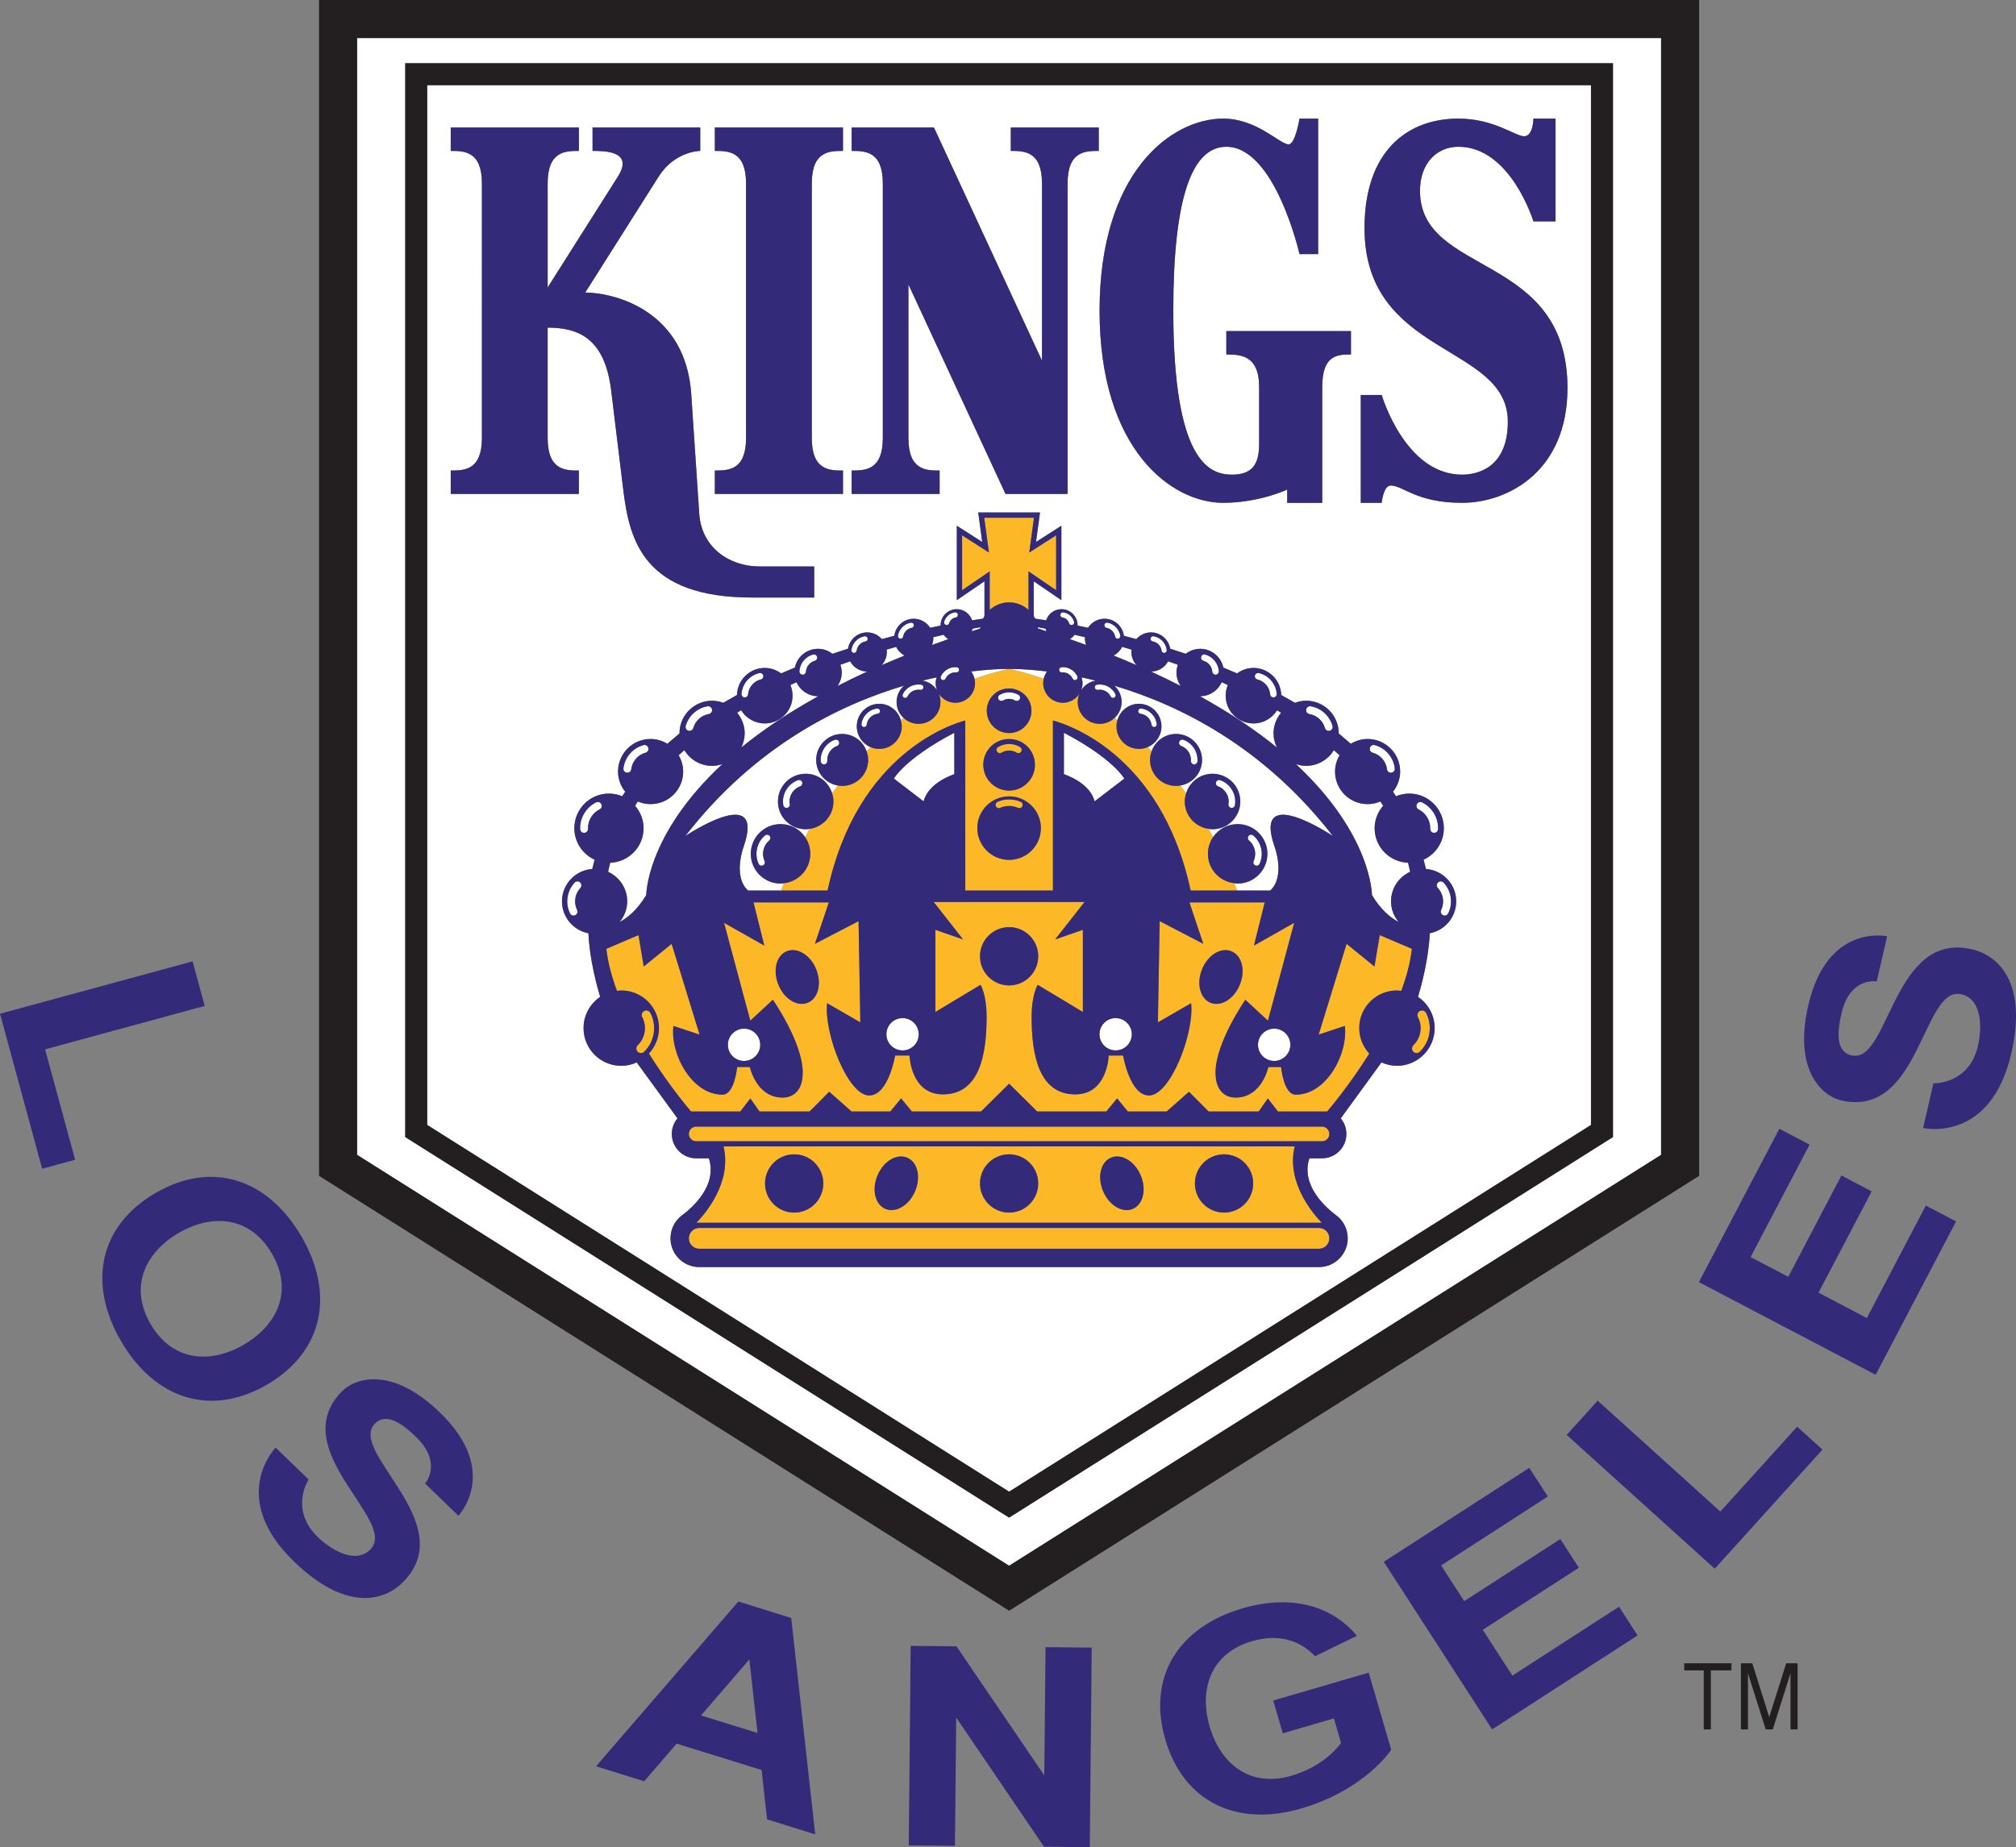 <?xml version="1.0"?>
<svg xmlns="http://www.w3.org/2000/svg" xmlns:xlink="http://www.w3.org/1999/xlink" width="216" height="197.957" viewBox="0 0 216 197.957">
<rect x="0" y="0" width="216" height="197.957" fill="#808080" stroke="none"/>
<g>
	<g>
		<path fill="#FFFFFF" d="M38.262,4.078v119.688l69.856,44.034l69.856-44.034V4.078H38.262z M172.819,121.858l-64.701,40.786
			l-64.701-40.786V6.773h129.401V121.858z"/>
		<path fill="#FFFFFF" d="M170.463,120.56V9.13H45.773v111.43l62.345,39.302L170.463,120.56z M145.796,42.331h2.243
			c0,0,2.494,8.538,8.609,8.538c1.355,0,4.904-0.512,4.904-5.678c0-8.381-15.355-6.924-15.355-20.741
			c0-8.232,4.564-11.74,10.062-11.74c3.818,0,6.081,1.892,7.04,1.892c0.984,0,0.996-1.892,0.996-1.892h2.369v11.018h-2.369
			c0,0-2.436-7.998-8.036-7.998c-2.368,0-4.117,1.833-4.117,4.713c0,9.199,15.803,6.528,15.803,21.144
			c0,8.937-6.392,12.302-11.296,12.302c-4.902,0-6.324-1.854-7.643-1.854c-0.791,0-0.967,1.854-0.967,1.854h-2.243V42.331z
			 M131.055,12.71c3.621,0,6.063,2.76,7.012,2.76c0.72,0,1.164-2.76,1.164-2.76h1.998v14.524h-1.998c0,0-2.604-11.505-7.839-11.505
			c-3.696,0-5.682,5.479-5.682,17.571c0,16.072,3.816,17.568,6.278,17.568c2.354,0,2.918-1.296,2.918-3.368v-6.025
			c0-3.483-2.099-3.483-3.515-3.483v-2.51h13.355v2.51c-1.414,0-3.079,0-3.079,3.483v12.412h-3.752v-1.416
			c0,0-3.01,1.416-6.861,1.416c-5.561,0-13.244-5.731-13.244-20.587S125.495,12.71,131.055,12.71z M91.247,50.426
			c1.416,0,3.34,0,3.34-3.481V19.656c0-3.481-1.924-3.481-3.34-3.481v-2.51h8.819l11.575,24.985V19.656
			c0-3.481-1.924-3.481-3.342-3.481v-2.51h9.426v2.51c-1.414,0-3.34,0-3.34,3.481v33.277h-6.652L97.332,30.484v16.46
			c0,3.481,1.926,3.481,3.342,3.481v2.508h-9.426V50.426z M76.59,50.426c1.417,0,3.344,0,3.344-3.481V19.656
			c0-3.481-1.926-3.481-3.344-3.481v-2.51H90.32v2.51c-1.417,0-3.342,0-3.342,3.481v27.288c0,3.481,1.924,3.481,3.342,3.481v2.508
			H76.59V50.426z M48.293,50.426c1.416,0,3.34,0,3.34-3.481V19.656c0-3.481-1.924-3.481-3.34-3.481v-2.51h13.729v2.51
			c-1.417,0-3.344,0-3.344,3.481v11.15l7.521-11.879c1.74-2.753-1.432-2.753-2.713-2.753v-2.51h11.539v2.51c0,0-2.714,0-4.458,2.753
			l-7.862,12.42c3.333,0.041,10.766,2.04,11.356,10.893l0.856,12.811c0.242,3.643,3.244,5.657,6.458,5.657h5.86v3.331h-6.634
			c-11.6,0-13.16-6.066-13.824-11.541l-1.291-10.612c-0.68-5.625-3.494-6.772-6.809-6.772v11.831c0,3.481,1.926,3.481,3.344,3.481
			v2.508H48.293V50.426z M71.839,132.714c0-1.006,0.478-1.908,1.23-2.464c1.119-0.826,3.822-3.211,2.882-6.112h-1.358
			c-1.441,0-2.614-1.173-2.614-2.612c0-0.635,0.229-1.217,0.607-1.672l-4.366-5.991c-0.505,0.228-1.063,0.36-1.656,0.36
			c-2.232,0-4.039-1.807-4.039-4.042c0-1.395,0.707-2.621,1.781-3.346c-0.351-1.16-1.139-4.047-1.258-6.818
			c-1.609-0.304-2.834-1.715-2.834-3.423c0-1.836,1.439-3.336,3.244-3.465l0.25-0.995c-1.278-0.586-2.169-1.873-2.169-3.376
			c0-2.041,1.65-3.709,3.706-3.709c0.505,0,0.984,0.104,1.421,0.286l0.324-0.483c-0.474-0.596-0.771-1.343-0.771-2.162
			c0-1.93,1.568-3.492,3.485-3.492c0.664,0,1.276,0.194,1.802,0.514l1.3-1.11c0-0.003-0.003-0.009-0.003-0.014
			c0-1.923,1.568-3.491,3.498-3.491c0.419,0,0.82,0.086,1.192,0.223l1.471-0.836c0.041-1.606,1.353-2.9,2.973-2.9
			c0.659,0,1.266,0.222,1.76,0.585l1.468-0.624c0.244-1.149,1.26-2.011,2.481-2.011c0.582,0,1.113,0.204,1.543,0.534l1.668-0.545
			c0.17-0.991,1.024-1.747,2.06-1.747c0.628,0,1.185,0.283,1.57,0.72l1.334-0.357c0.134-1.028,1.011-1.826,2.071-1.826
			c0.749,0,1.396,0.387,1.772,0.967l1.117-0.233c0-0.007-0.002-0.014-0.002-0.021c0-0.966,0.775-1.739,1.731-1.739
			c0.766,0,1.411,0.501,1.64,1.193l1.182-0.179c0.045-0.093,0.093-0.187,0.148-0.273v-3.728l-2.962,2.021v-7.975l2.721,1.739
			l-0.429-3.161h6.62L111,58.083l2.719-1.739v7.975l-2.961-2.021v3.728c0.056,0.087,0.104,0.181,0.15,0.273l1.18,0.179
			c0.229-0.692,0.871-1.193,1.64-1.193c0.956,0,1.731,0.773,1.731,1.739c0,0.008-0.004,0.015-0.004,0.021l1.121,0.233
			c0.371-0.58,1.023-0.967,1.768-0.967c1.061,0,1.939,0.798,2.073,1.826l1.331,0.357c0.387-0.437,0.943-0.72,1.572-0.72
			c1.035,0,1.891,0.756,2.059,1.747l1.668,0.545c0.432-0.33,0.963-0.534,1.543-0.534c1.221,0,2.238,0.861,2.483,2.011l1.468,0.624
			c0.496-0.363,1.101-0.585,1.76-0.585c1.617,0,2.932,1.294,2.973,2.9l1.47,0.836c0.376-0.137,0.773-0.223,1.194-0.223
			c1.93,0,3.496,1.568,3.496,3.491c0,0.005-0.002,0.011-0.002,0.014l1.297,1.11c0.527-0.319,1.141-0.514,1.805-0.514
			c1.916,0,3.484,1.563,3.484,3.492c0,0.819-0.298,1.566-0.771,2.162l0.323,0.483c0.438-0.183,0.921-0.286,1.423-0.286
			c2.054,0,3.704,1.668,3.704,3.709c0,1.503-0.89,2.79-2.169,3.376l0.252,0.995c1.806,0.129,3.242,1.629,3.242,3.465
			c0,1.708-1.225,3.119-2.832,3.423c-0.122,2.771-0.91,5.658-1.259,6.818c1.073,0.725,1.78,1.951,1.78,3.346
			c0,2.235-1.807,4.042-4.037,4.042c-0.595,0-1.151-0.133-1.658-0.36l-4.363,5.991c0.377,0.455,0.604,1.037,0.604,1.672
			c0,1.439-1.171,2.612-2.612,2.612h-1.357c-0.942,2.901,1.761,5.286,2.881,6.112c0.752,0.556,1.23,1.458,1.23,2.464
			c0,1.696-1.383,3.08-3.083,3.08H74.922C73.221,135.794,71.839,134.41,71.839,132.714z"/>
		<path fill="#FFFFFF" d="M91.798,77.842c0-1.33,1.078-2.416,2.41-2.416c1.103,0,2.019,0.748,2.305,1.758
			c0.102-0.079,0.206-0.158,0.308-0.236c-0.465-0.43-0.759-1.039-0.759-1.719c0-0.696,0.308-1.314,0.791-1.744
			c-6.983,2.071-16,6.523-23.421,16.107c0,0,8.583-5.763,6.276,1.045c0,0-1.257,3.242,0.433,4.798h3.564c0,0,0.093-0.287,0.281-0.78
			c-0.118,0.014-0.236,0.035-0.358,0.035c-1.754,0-3.187-1.429-3.187-3.183c0-1.762,1.432-3.188,3.187-3.188
			c1.101,0,2.067,0.555,2.64,1.399c0.156-0.29,0.32-0.589,0.492-0.894c-0.143,0.023-0.287,0.045-0.433,0.045
			c-1.649,0-2.977-1.33-2.977-2.979c0-1.634,1.328-2.968,2.977-2.968c1.339,0,2.459,0.894,2.832,2.108
			c0.197-0.282,0.405-0.567,0.616-0.851c-1.321-0.218-2.327-1.353-2.327-2.738c0-1.538,1.242-2.785,2.783-2.785
			c1.217,0,2.236,0.78,2.619,1.861c0.143-0.15,0.286-0.297,0.433-0.445C92.411,79.711,91.798,78.848,91.798,77.842z"/>
		<path fill="#FFFFFF" d="M104.049,71.963c0.172,0.233,0.301,0.498,0.365,0.79c1.176-0.428,2.409-0.79,3.704-1.06
			C108.118,71.693,106.575,71.648,104.049,71.963z"/>
		<path fill="#FFFFFF" d="M100.398,73.978c-0.093-0.238-0.147-0.496-0.147-0.769c0-0.217,0.043-0.42,0.104-0.615
			c-0.487,0.104-0.992,0.217-1.511,0.347C99.496,73.061,100.058,73.437,100.398,73.978z"/>
		<path fill="#FFFFFF" d="M136.528,90.637c-2.306-6.808,6.275-1.045,6.275-1.045c-7.421-9.584-16.436-14.036-23.418-16.107
			c0.48,0.43,0.789,1.048,0.789,1.744c0,0.68-0.294,1.289-0.76,1.719c0.104,0.078,0.208,0.155,0.309,0.236
			c0.289-1.01,1.206-1.758,2.305-1.758c1.332,0,2.414,1.086,2.414,2.416c0,1.006-0.616,1.869-1.488,2.232
			c0.146,0.148,0.292,0.295,0.434,0.445c0.381-1.081,1.401-1.861,2.619-1.861c1.539,0,2.783,1.247,2.783,2.785
			c0,1.386-1.006,2.521-2.327,2.738c0.212,0.283,0.417,0.568,0.616,0.851c0.372-1.215,1.49-2.108,2.832-2.108
			c1.648,0,2.977,1.334,2.977,2.968c0,1.648-1.328,2.979-2.977,2.979c-0.149,0-0.293-0.021-0.436-0.045
			c0.172,0.305,0.336,0.604,0.494,0.894c0.572-0.845,1.539-1.399,2.639-1.399c1.756,0,3.186,1.426,3.186,3.188
			c0,1.754-1.43,3.183-3.186,3.183c-0.122,0-0.238-0.021-0.358-0.035c0.19,0.493,0.282,0.78,0.282,0.78h3.566
			C137.784,93.879,136.528,90.637,136.528,90.637z"/>
		<path fill="#FFFFFF" d="M115.985,73.209c0,0.272-0.053,0.53-0.146,0.769c0.342-0.541,0.902-0.917,1.556-1.037
			c-0.521-0.13-1.022-0.243-1.511-0.347C115.942,72.789,115.985,72.992,115.985,73.209z"/>
		<path fill="#FFFFFF" d="M108.118,71.693c1.294,0.27,2.529,0.632,3.706,1.06c0.065-0.292,0.192-0.557,0.363-0.79
			C109.663,71.648,108.118,71.693,108.118,71.693z"/>
		<path fill="#FFFFFF" d="M101.608,68.494c-0.197-0.121-0.369-0.279-0.501-0.465c-0.363,0.08-0.737,0.168-1.119,0.261
			c0.002,0.04,0.011,0.075,0.011,0.114c0,0.255-0.052,0.494-0.134,0.72C100.441,68.913,101.014,68.702,101.608,68.494z"/>
		<path fill="#FFFFFF" d="M77.396,81.884C77.048,82,76.685,82.077,76.3,82.077c-1.268,0-2.366-0.677-2.979-1.685
			c-0.208,0.179-0.406,0.365-0.609,0.55c0.299,0.516,0.483,1.106,0.483,1.747c0,1.926-1.557,3.486-3.492,3.486
			c-0.485,0-0.947-0.1-1.37-0.282c-0.1,0.15-0.193,0.306-0.292,0.458c0.56,0.651,0.911,1.484,0.911,2.406
			c0,2.006-1.59,3.63-3.577,3.701c-0.081,0.322-0.159,0.641-0.226,0.971c1.207,0.551,2.048,1.76,2.048,3.164
			c0,0.851-0.315,1.617-0.818,2.22c0.843-0.443,1.903-1.285,2.862-2.896C69.244,95.918,69.226,89.479,77.396,81.884z"/>
		<path fill="#FFFFFF" d="M79.422,80.113c2.224-1.816,4.952-3.671,8.254-5.501c-0.009,0-0.02,0-0.03,0
			c-1.027,0-1.908-0.617-2.306-1.496c-0.22,0.095-0.437,0.197-0.655,0.297c0.147,0.353,0.231,0.739,0.231,1.146
			c0,1.644-1.333,2.972-2.979,2.972c-1.068,0-2.001-0.565-2.527-1.409c-0.145,0.085-0.288,0.171-0.433,0.257
			c0.499,0.604,0.811,1.367,0.811,2.209C79.787,79.138,79.647,79.649,79.422,80.113z"/>
		<path fill="#FFFFFF" d="M105.041,67.218c-0.261,0.049-0.533,0.099-0.834,0.156c-0.018,0.099-0.05,0.189-0.086,0.282
			c0.306-0.1,0.596-0.202,0.909-0.301C105.034,67.31,105.036,67.263,105.041,67.218z"/>
		<path fill="#FFFFFF" d="M92.916,71.971c-0.795-0.002-1.475-0.447-1.832-1.1c-0.347,0.12-0.696,0.247-1.045,0.374
			c0.091,0.26,0.149,0.534,0.149,0.824c0,0.538-0.17,1.038-0.458,1.449C90.742,72.998,91.798,72.482,92.916,71.971z"/>
		<path fill="#FFFFFF" d="M96.012,69.325c-0.335,0.093-0.677,0.196-1.021,0.297c0.011,0.084,0.027,0.168,0.027,0.256
			c0,0.544-0.216,1.036-0.557,1.409c0.795-0.348,1.611-0.691,2.456-1.029C96.528,70.048,96.209,69.724,96.012,69.325z"/>
		<path fill="#FFFFFF" d="M61.565,94.59c-0.827,0.884-1.026,2.208-0.494,3.297c0.104,0.208,0.356,0.293,0.565,0.193
			c0.208-0.104,0.295-0.358,0.193-0.565c-0.379-0.775-0.238-1.719,0.351-2.347c0.157-0.171,0.148-0.438-0.021-0.597
			C61.991,94.412,61.722,94.421,61.565,94.59z"/>
		<path fill="#FFFFFF" d="M63.867,85.99c-1.074,0.533-1.747,1.657-1.711,2.858c0.007,0.232,0.203,0.417,0.435,0.408
			c0.234-0.005,0.416-0.2,0.41-0.435c-0.027-0.872,0.46-1.688,1.242-2.077c0.208-0.104,0.293-0.355,0.189-0.565
			C64.329,85.973,64.076,85.887,63.867,85.99z"/>
		<path fill="#FFFFFF" d="M79.77,74.741c0.193,0.015,0.361-0.129,0.377-0.322c0.059-0.766,0.625-1.427,1.373-1.604
			c0.19-0.045,0.306-0.232,0.261-0.423c-0.043-0.189-0.234-0.304-0.422-0.261c-1.06,0.25-1.83,1.149-1.912,2.233
			C79.431,74.559,79.576,74.728,79.77,74.741z"/>
		<path fill="#FFFFFF" d="M85.977,72.307c0.193,0.015,0.36-0.134,0.373-0.325c0.039-0.548,0.42-1.014,0.949-1.162
			c0.186-0.052,0.295-0.245,0.245-0.432c-0.052-0.188-0.245-0.297-0.433-0.243c-0.814,0.226-1.402,0.943-1.461,1.787
			C85.637,72.124,85.784,72.293,85.977,72.307z"/>
		<path fill="#FFFFFF" d="M91.469,69.973c0.156,0.021,0.297-0.09,0.315-0.243c0.063-0.499,0.453-0.906,0.949-0.988
			c0.154-0.025,0.256-0.168,0.231-0.322c-0.025-0.153-0.17-0.258-0.324-0.232c-0.737,0.122-1.321,0.729-1.414,1.472
			C91.208,69.813,91.315,69.955,91.469,69.973z"/>
		<path fill="#FFFFFF" d="M96.438,68.449c0.154,0.027,0.297-0.076,0.326-0.23c0.079-0.473,0.449-0.849,0.923-0.935
			c0.15-0.028,0.252-0.176,0.224-0.329c-0.026-0.154-0.173-0.255-0.327-0.226c-0.706,0.129-1.259,0.69-1.377,1.396
			C96.182,68.279,96.286,68.423,96.438,68.449z"/>
		<path fill="#FFFFFF" d="M101.352,66.977c0.148,0.043,0.306-0.043,0.349-0.193c0.09-0.318,0.362-0.557,0.691-0.602
			c0.154-0.021,0.262-0.165,0.238-0.318c-0.021-0.154-0.163-0.262-0.317-0.24c-0.548,0.079-1,0.473-1.154,1.006
			C101.117,66.779,101.203,66.934,101.352,66.977z"/>
		<path fill="#FFFFFF" d="M67.633,82.442c0.099-0.843,0.716-1.558,1.534-1.776c0.224-0.061,0.36-0.289,0.299-0.515
			c-0.061-0.226-0.292-0.36-0.516-0.3c-1.151,0.307-2.016,1.309-2.155,2.49c-0.029,0.232,0.138,0.44,0.369,0.469
			C67.395,82.84,67.606,82.673,67.633,82.442z"/>
		<path fill="#FFFFFF" d="M73.762,78.313c0.222,0.063,0.455-0.068,0.519-0.292c0.218-0.774,0.872-1.362,1.665-1.496
			c0.229-0.039,0.383-0.258,0.346-0.487c-0.04-0.229-0.256-0.385-0.487-0.345c-1.111,0.188-2.028,1.013-2.336,2.1
			C73.406,78.018,73.537,78.25,73.762,78.313z"/>
		<path fill="#FFFFFF" d="M102.504,71.502c-0.714-0.062-1.398,0.332-1.699,0.984c-0.068,0.141-0.005,0.308,0.136,0.376
			c0.14,0.064,0.306,0.003,0.373-0.138c0.204-0.439,0.662-0.704,1.142-0.665c0.156,0.015,0.292-0.1,0.305-0.254
			C102.775,71.65,102.66,71.514,102.504,71.502z"/>
		<path fill="#FFFFFF" d="M96.73,74.391c-0.07,0.14-0.013,0.308,0.127,0.38c0.14,0.067,0.308,0.011,0.376-0.129
			c0.256-0.516,0.813-0.803,1.384-0.709c0.152,0.024,0.297-0.081,0.32-0.233c0.025-0.153-0.079-0.299-0.232-0.321
			C97.888,73.249,97.093,73.655,96.73,74.391z"/>
		<path fill="#FFFFFF" d="M93.975,75.934c-0.875,0.105-1.563,0.791-1.674,1.668c-0.02,0.154,0.09,0.294,0.246,0.315
			c0.154,0.018,0.293-0.09,0.311-0.245c0.081-0.621,0.566-1.104,1.185-1.18c0.154-0.018,0.265-0.159,0.246-0.313
			C94.269,76.023,94.129,75.914,93.975,75.934z"/>
		<path fill="#FFFFFF" d="M89.441,79.284c-0.954,0.348-1.573,1.3-1.505,2.313c0.014,0.193,0.183,0.34,0.376,0.325
			c0.193-0.014,0.34-0.181,0.326-0.374c-0.046-0.703,0.383-1.362,1.045-1.605c0.183-0.066,0.275-0.269,0.208-0.451
			C89.824,79.31,89.624,79.217,89.441,79.284z"/>
		<path fill="#FFFFFF" d="M83.922,86.291c0.034,0.191,0.215,0.322,0.404,0.29c0.193-0.032,0.322-0.212,0.29-0.405
			c-0.136-0.817,0.333-1.619,1.117-1.904c0.183-0.066,0.275-0.269,0.211-0.451c-0.068-0.183-0.269-0.275-0.451-0.207
			C84.393,84.01,83.732,85.138,83.922,86.291z"/>
		<path fill="#FFFFFF" d="M82.455,89.577c-0.124-0.148-0.346-0.166-0.496-0.041c-0.875,0.741-1.154,1.988-0.68,3.034
			c0.081,0.177,0.288,0.256,0.465,0.176c0.177-0.081,0.256-0.289,0.174-0.466c-0.344-0.761-0.14-1.668,0.498-2.209
			C82.562,89.946,82.58,89.724,82.455,89.577z"/>
		<path fill="#FFFFFF" d="M108.118,74.197c-0.353,0-0.7,0.092-1.002,0.269c-0.167,0.099-0.224,0.312-0.125,0.481
			c0.099,0.167,0.313,0.224,0.482,0.125c0.193-0.112,0.418-0.173,0.646-0.173c0.231,0,0.453,0.061,0.646,0.173
			c0.168,0.099,0.385,0.042,0.483-0.125c0.097-0.17,0.042-0.383-0.125-0.481C108.818,74.289,108.471,74.197,108.118,74.197z"/>
		<path fill="#FFFFFF" d="M146.993,95.918c0.961,1.61,2.02,2.452,2.863,2.896c-0.504-0.603-0.817-1.369-0.817-2.22
			c0-1.404,0.841-2.613,2.046-3.164c-0.064-0.33-0.143-0.648-0.226-0.971c-1.983-0.071-3.577-1.695-3.577-3.701
			c0-0.922,0.352-1.757,0.914-2.406c-0.1-0.152-0.191-0.308-0.294-0.458c-0.419,0.183-0.883,0.282-1.368,0.282
			c-1.937,0-3.494-1.561-3.494-3.486c0-0.641,0.187-1.231,0.485-1.749c-0.202-0.183-0.401-0.369-0.61-0.548
			c-0.612,1.008-1.711,1.685-2.977,1.685c-0.385,0-0.75-0.077-1.098-0.193C147.01,89.479,146.993,95.918,146.993,95.918z"/>
		<path fill="#FFFFFF" d="M112.118,67.656c-0.038-0.093-0.066-0.184-0.088-0.282c-0.297-0.058-0.573-0.107-0.834-0.156
			c0.006,0.045,0.008,0.092,0.014,0.138C111.521,67.454,111.811,67.557,112.118,67.656z"/>
		<path fill="#FFFFFF" d="M136.451,78.587c0-0.842,0.312-1.604,0.812-2.209c-0.146-0.086-0.291-0.172-0.434-0.257
			c-0.526,0.844-1.457,1.409-2.527,1.409c-1.646,0-2.979-1.328-2.979-2.972c0-0.406,0.082-0.793,0.229-1.146
			c-0.217-0.1-0.434-0.204-0.651-0.299c-0.401,0.881-1.282,1.498-2.31,1.498c-0.008,0-0.02,0-0.028,0
			c3.301,1.83,6.03,3.685,8.253,5.501C136.588,79.649,136.451,79.138,136.451,78.587z"/>
		<path fill="#FFFFFF" d="M116.372,69.124c-0.082-0.226-0.132-0.465-0.132-0.72c0-0.039,0.007-0.074,0.011-0.114
			c-0.383-0.093-0.756-0.181-1.119-0.261c-0.135,0.186-0.307,0.344-0.503,0.465C115.227,68.702,115.797,68.913,116.372,69.124z"/>
		<path fill="#FFFFFF" d="M123.321,71.971c1.119,0.512,2.174,1.027,3.187,1.548c-0.286-0.411-0.458-0.911-0.458-1.449
			c0-0.29,0.061-0.564,0.15-0.824c-0.352-0.127-0.699-0.254-1.046-0.374C124.799,71.523,124.116,71.969,123.321,71.971z"/>
		<path fill="#FFFFFF" d="M119.319,70.258c0.844,0.338,1.662,0.682,2.455,1.029c-0.34-0.373-0.555-0.865-0.555-1.409
			c0-0.088,0.015-0.172,0.025-0.256c-0.342-0.101-0.684-0.204-1.021-0.297C120.028,69.724,119.71,70.048,119.319,70.258z"/>
		<path fill="#FFFFFF" d="M154.411,97.515c-0.104,0.207-0.018,0.462,0.193,0.565c0.207,0.1,0.459,0.015,0.562-0.193
			c0.534-1.089,0.335-2.413-0.492-3.297c-0.159-0.169-0.426-0.178-0.597-0.019c-0.168,0.159-0.178,0.426-0.02,0.597
			C154.647,95.796,154.788,96.739,154.411,97.515z"/>
		<path fill="#FFFFFF" d="M151.994,86.745c0.784,0.389,1.271,1.205,1.244,2.077c-0.005,0.234,0.177,0.43,0.409,0.435
			c0.233,0.009,0.427-0.176,0.434-0.408c0.036-1.201-0.633-2.325-1.711-2.858c-0.207-0.104-0.462-0.018-0.564,0.189
			C151.704,86.39,151.786,86.642,151.994,86.745z"/>
		<path fill="#FFFFFF" d="M134.716,72.815c0.75,0.177,1.313,0.838,1.374,1.604c0.016,0.193,0.186,0.337,0.379,0.322
			c0.193-0.014,0.338-0.183,0.324-0.376c-0.086-1.084-0.854-1.983-1.914-2.233c-0.188-0.043-0.378,0.071-0.424,0.261
			C134.413,72.583,134.528,72.771,134.716,72.815z"/>
		<path fill="#FFFFFF" d="M128.942,70.819c0.525,0.148,0.905,0.614,0.945,1.162c0.014,0.191,0.18,0.34,0.373,0.325
			c0.195-0.014,0.341-0.183,0.328-0.375c-0.059-0.844-0.646-1.562-1.461-1.787c-0.186-0.054-0.381,0.056-0.433,0.243
			C128.645,70.574,128.754,70.768,128.942,70.819z"/>
		<path fill="#FFFFFF" d="M123.505,68.741c0.495,0.082,0.886,0.489,0.946,0.988c0.02,0.153,0.162,0.265,0.315,0.243
			c0.154-0.018,0.263-0.159,0.243-0.314c-0.093-0.743-0.674-1.35-1.414-1.472c-0.153-0.025-0.297,0.079-0.322,0.232
			C123.25,68.573,123.352,68.716,123.505,68.741z"/>
		<path fill="#FFFFFF" d="M118.55,67.284c0.475,0.086,0.845,0.462,0.924,0.935c0.026,0.154,0.172,0.258,0.325,0.23
			c0.152-0.026,0.256-0.17,0.231-0.324c-0.118-0.705-0.673-1.267-1.378-1.396c-0.154-0.029-0.299,0.071-0.326,0.226
			C118.297,67.108,118.399,67.256,118.55,67.284z"/>
		<path fill="#FFFFFF" d="M113.846,66.182c0.328,0.045,0.6,0.283,0.693,0.602c0.041,0.15,0.196,0.236,0.347,0.193
			c0.148-0.043,0.234-0.197,0.193-0.348c-0.153-0.533-0.606-0.927-1.155-1.006c-0.153-0.021-0.295,0.086-0.316,0.24
			C113.584,66.017,113.694,66.16,113.846,66.182z"/>
		<path fill="#FFFFFF" d="M147.071,80.666c0.818,0.219,1.436,0.934,1.534,1.776c0.026,0.23,0.238,0.397,0.468,0.368
			c0.232-0.028,0.396-0.236,0.37-0.469c-0.14-1.182-1.005-2.184-2.153-2.49c-0.226-0.061-0.459,0.074-0.518,0.3
			C146.711,80.377,146.846,80.605,147.071,80.666z"/>
		<path fill="#FFFFFF" d="M140.291,76.524c0.795,0.134,1.448,0.722,1.665,1.496c0.064,0.224,0.297,0.354,0.521,0.292
			s0.356-0.295,0.292-0.521c-0.307-1.087-1.223-1.912-2.334-2.1c-0.231-0.04-0.447,0.116-0.487,0.345
			C139.907,76.267,140.061,76.485,140.291,76.524z"/>
		<path fill="#FFFFFF" d="M79.719,110.238c-0.952,0-1.733,0.774-1.733,1.736c0,0.952,0.781,1.727,1.733,1.727
			c0.956,0,1.734-0.774,1.734-1.727C81.454,111.013,80.675,110.238,79.719,110.238z"/>
		<path fill="#FFFFFF" d="M96.707,109.108c-0.959,0-1.736,0.776-1.736,1.734c0,0.96,0.777,1.729,1.736,1.729
			c0.953,0,1.729-0.77,1.729-1.729C98.436,109.885,97.659,109.108,96.707,109.108z"/>
		<path fill="#FFFFFF" d="M136.519,110.238c-0.958,0-1.735,0.774-1.735,1.736c0,0.952,0.777,1.727,1.735,1.727
			c0.95,0,1.732-0.774,1.732-1.727C138.251,111.013,137.469,110.238,136.519,110.238z"/>
		<path fill="#FFFFFF" d="M119.53,109.108c-0.953,0-1.729,0.776-1.729,1.734c0,0.96,0.776,1.729,1.729,1.729
			c0.959,0,1.736-0.77,1.736-1.729C121.266,109.885,120.489,109.108,119.53,109.108z"/>
		<path fill="#FFFFFF" d="M95.772,83.441l3.186,2.439c0.516-2.052,3.29-2.909,3.29-2.909v-4.44
			C96.974,81.293,95.772,83.441,95.772,83.441z"/>
		<path fill="#FFFFFF" d="M113.989,78.531v4.44c0,0,2.773,0.857,3.289,2.909l3.186-2.439
			C120.463,83.441,119.264,81.293,113.989,78.531z"/>
		<path fill="#FFFFFF" d="M114.922,72.725c0.068,0.141,0.232,0.202,0.374,0.138c0.142-0.068,0.202-0.235,0.136-0.376
			c-0.303-0.652-0.986-1.046-1.699-0.984c-0.153,0.012-0.27,0.148-0.258,0.304c0.016,0.154,0.15,0.269,0.305,0.254
			C114.26,72.021,114.719,72.285,114.922,72.725z"/>
		<path fill="#FFFFFF" d="M117.299,73.699c0.025,0.152,0.168,0.258,0.322,0.233c0.572-0.094,1.127,0.193,1.382,0.709
			c0.071,0.14,0.237,0.196,0.378,0.129c0.139-0.072,0.197-0.24,0.127-0.38c-0.365-0.735-1.16-1.142-1.977-1.013
			C117.377,73.4,117.276,73.546,117.299,73.699z"/>
		<path fill="#FFFFFF" d="M123.378,77.672c0.018,0.155,0.159,0.263,0.313,0.245c0.155-0.021,0.263-0.161,0.244-0.315
			c-0.11-0.877-0.798-1.563-1.675-1.668c-0.153-0.02-0.294,0.09-0.312,0.245c-0.018,0.154,0.09,0.296,0.244,0.313
			C122.813,76.567,123.299,77.051,123.378,77.672z"/>
		<path fill="#FFFFFF" d="M127.599,81.549c-0.011,0.193,0.132,0.36,0.327,0.374c0.193,0.015,0.36-0.132,0.375-0.325
			c0.067-1.014-0.549-1.966-1.504-2.313c-0.183-0.067-0.383,0.025-0.451,0.208c-0.066,0.183,0.028,0.385,0.209,0.451
			C127.217,80.187,127.645,80.846,127.599,81.549z"/>
		<path fill="#FFFFFF" d="M131.62,86.176c-0.031,0.193,0.098,0.373,0.29,0.405c0.191,0.032,0.372-0.099,0.404-0.29
			c0.191-1.153-0.469-2.281-1.571-2.678c-0.182-0.068-0.383,0.024-0.449,0.207s0.028,0.385,0.211,0.451
			C131.287,84.557,131.755,85.358,131.62,86.176z"/>
		<path fill="#FFFFFF" d="M134.495,92.746c0.177,0.08,0.385,0.001,0.465-0.176c0.475-1.046,0.193-2.293-0.68-3.034
			c-0.15-0.125-0.373-0.107-0.498,0.041c-0.125,0.146-0.107,0.369,0.043,0.494c0.636,0.541,0.84,1.448,0.494,2.209
			C134.239,92.457,134.319,92.665,134.495,92.746z"/>
	</g>
	<g>
		<path fill="#FDB827" d="M103.423,77.217v18.218h9.39V77.217c1.218,0.313,11.58,3.395,14.754,18.218h4.965
			c0,0-0.092-0.287-0.282-0.78c-1.593-0.182-2.828-1.515-2.828-3.147c0-0.664,0.202-1.278,0.548-1.788
			c-0.158-0.29-0.322-0.589-0.494-0.894c-1.432-0.211-2.538-1.436-2.538-2.934c0-0.301,0.058-0.585,0.142-0.859
			c-0.199-0.282-0.404-0.567-0.616-0.851c-0.148,0.025-0.301,0.047-0.456,0.047c-1.543,0-2.789-1.242-2.789-2.785
			c0-0.326,0.068-0.634,0.17-0.924c-0.142-0.15-0.288-0.297-0.434-0.445c-0.284,0.12-0.596,0.185-0.926,0.185
			c-1.329,0-2.405-1.083-2.405-2.417c0-0.229,0.042-0.447,0.101-0.658c-0.101-0.081-0.204-0.158-0.309-0.236
			c-0.418,0.386-0.977,0.628-1.594,0.628c-1.297,0-2.348-1.053-2.348-2.347c0-0.31,0.063-0.605,0.172-0.874
			c-0.375,0.577-1.027,0.96-1.764,0.96c-1.164,0-2.109-0.938-2.109-2.105c0-0.157,0.018-0.308,0.052-0.456
			c-1.177-0.428-2.411-0.79-3.706-1.06c-1.294,0.27-2.527,0.632-3.704,1.06c0.032,0.148,0.052,0.299,0.052,0.456
			c0,1.167-0.947,2.105-2.11,2.105c-0.737,0-1.385-0.383-1.763-0.96c0.109,0.269,0.17,0.564,0.17,0.874
			c0,1.294-1.049,2.347-2.345,2.347c-0.619,0-1.176-0.242-1.597-0.628c-0.102,0.078-0.206,0.157-0.308,0.236
			c0.061,0.211,0.102,0.429,0.102,0.658c0,1.334-1.076,2.417-2.407,2.417c-0.328,0-0.639-0.064-0.924-0.185
			c-0.147,0.148-0.29,0.295-0.433,0.445c0.102,0.29,0.168,0.598,0.168,0.924c0,1.543-1.244,2.785-2.787,2.785
			c-0.156,0-0.308-0.021-0.456-0.047c-0.211,0.283-0.419,0.568-0.616,0.851c0.083,0.274,0.14,0.559,0.14,0.859
			c0,1.498-1.103,2.723-2.538,2.934c-0.172,0.305-0.336,0.604-0.492,0.894c0.345,0.51,0.546,1.124,0.546,1.788
			c0,1.633-1.235,2.965-2.828,3.147c-0.188,0.493-0.281,0.78-0.281,0.78h4.964C91.845,80.611,102.208,77.53,103.423,77.217z
			 M108.118,73.782c1.326,0,2.395,1.066,2.395,2.384c0,1.323-1.069,2.397-2.395,2.397c-1.327,0-2.393-1.074-2.393-2.397
			C105.725,74.849,106.792,73.782,108.118,73.782z M108.118,79.197c1.531,0,2.769,1.229,2.769,2.762
			c0,1.526-1.238,2.768-2.769,2.768c-1.53,0-2.768-1.241-2.768-2.768C105.351,80.427,106.588,79.197,108.118,79.197z
			 M108.118,85.346c1.884,0,3.406,1.523,3.406,3.401c0,1.879-1.521,3.404-3.406,3.404c-1.883,0-3.405-1.525-3.405-3.404
			C104.713,86.869,106.235,85.346,108.118,85.346z"/>
		<path fill="#FDB827" d="M106.042,65.358c0.552-0.494,1.275-0.806,2.077-0.806c0.804,0,1.527,0.312,2.078,0.806V61.23l2.961,2.022
			v-5.882l-2.878,1.84l0.505-3.727h-5.331l0.505,3.727l-2.876-1.84v5.882l2.96-2.022V65.358z"/>
		<path fill="#FDB827" d="M141.316,131.599H74.922c-0.616,0-1.115,0.499-1.115,1.115c0,0.613,0.5,1.113,1.115,1.113h66.394
			c0.616,0,1.115-0.5,1.115-1.113C142.431,132.098,141.932,131.599,141.316,131.599z"/>
		<path fill="#FDB827" d="M141.645,120.74H74.593c-0.434,0-0.786,0.353-0.786,0.785c0,0.434,0.353,0.784,0.786,0.784h67.052
			c0.434,0,0.786-0.351,0.786-0.784C142.431,121.093,142.079,120.74,141.645,120.74z"/>
		<path fill="#FDB827" d="M141.622,131.042c-0.839-0.857-3.846-4.265-2.906-8.181H77.521c0.941,3.916-2.065,7.323-2.907,8.181
			H141.622z M131.151,123.708c1.719,0,3.119,1.395,3.119,3.122c0,1.727-1.4,3.123-3.119,3.123c-1.728,0-3.126-1.396-3.126-3.123
			C128.025,125.103,129.423,123.708,131.151,123.708z M119.028,124.071c1.121-0.479,2.543,0.365,3.188,1.889
			c0.644,1.516,0.27,3.123-0.846,3.596c-1.105,0.47-2.527-0.372-3.174-1.883C117.547,126.155,117.918,124.544,119.028,124.071z
			 M108.118,123.708c1.72,0,3.121,1.395,3.121,3.122c0,1.727-1.4,3.123-3.121,3.123c-1.718,0-3.12-1.396-3.12-3.123
			C104.998,125.103,106.4,123.708,108.118,123.708z M94.023,125.96c0.643-1.523,2.064-2.368,3.185-1.889
			c1.11,0.473,1.482,2.084,0.834,3.602c-0.646,1.511-2.067,2.353-3.175,1.883C93.753,129.083,93.379,127.476,94.023,125.96z
			 M85.086,123.708c1.729,0,3.125,1.395,3.125,3.122c0,1.727-1.396,3.123-3.125,3.123c-1.719,0-3.119-1.396-3.119-3.123
			C81.967,125.103,83.367,123.708,85.086,123.708z"/>
		<path fill="#FDB827" d="M147.264,103.581l-2.987-2.43l-2.995,9.728l2.804-0.931c0.368,2.977-1.953,7.369-5.256,7.369
			c-1.302,0-1.575-2.966-1.575-2.966h-1.358c0,0-0.686,3.279-3.516,3.279c-0.632,0-2.147-0.277-2.147-2.686
			c0-3.217,3.198-7.801,3.198-7.801l2.417,2.243l2.813-10.486l-4.311,2.437l1.155-4.626h-8.072l1.49,4.439l-4.674-2.431
			l-0.191,10.85l3.562-2.057c0.349,3.243-2.237,9.89-4.511,9.89c-2.069,0-2.778-4.28-2.778-4.28h-1.543c0,0-0.114,4.162-3.583,4.162
			c-3.942,0-4.676-4.326-4.676-8.297c0-2.426,0.652-3.443,0.652-3.443l4.838,2.91v-8.804l-2.971,1.029l3.154-4.017h-16.167
			l3.15,4.017l-2.968-1.029v8.804l4.836-2.91c0,0,0.652,1.018,0.652,3.443c0,3.971-0.732,8.297-4.674,8.297
			c-3.467,0-3.585-4.162-3.585-4.162h-1.543c0,0-0.709,4.28-2.778,4.28c-2.273,0-4.858-6.646-4.509-9.89l3.56,2.057l-0.189-10.85
			l-4.676,2.431l1.489-4.439h-8.069l1.155,4.626l-4.311-2.437l2.812,10.486l2.418-2.243c0,0,3.199,4.584,3.199,7.801
			c0,2.408-1.516,2.686-2.148,2.686c-2.828,0-3.516-3.279-3.516-3.279h-1.36c0,0-0.272,2.966-1.572,2.966
			c-3.305,0-5.626-4.393-5.259-7.369l2.805,0.931l-2.995-9.728l-2.988,2.43l-0.564-3.364l-3.442,1.465
			c0.161,1.479,0.574,3.005,1.138,4.511c0.152-0.017,0.303-0.045,0.458-0.045c2.232,0,4.04,1.801,4.04,4.033
			c0,1.06-0.416,2.012-1.078,2.731c2.268,3.612,4.514,6.204,4.514,6.204h5.279l1.076-1.395l0.979,1.395h5.372l2.098-2.115
			l2.392,2.115h4.16l1.149-1.399l1.157,1.399h7.411l3.005-2.979l3.007,2.979h7.408l1.157-1.399l1.149,1.399H125l2.391-2.115
			l2.1,2.115h5.373l0.977-1.395l1.078,1.395h5.276c0,0,2.249-2.592,4.515-6.204c-0.662-0.72-1.078-1.672-1.078-2.731
			c0-2.232,1.809-4.033,4.043-4.033c0.155,0,0.304,0.028,0.457,0.045c0.563-1.506,0.979-3.032,1.139-4.511l-3.443-1.465
			L147.264,103.581z M86.539,107.465c-1.124,0.457-2.535-0.417-3.141-1.94c-0.625-1.532-0.215-3.136,0.907-3.583
			c1.125-0.453,2.533,0.417,3.144,1.938C88.072,105.419,87.656,107.016,86.539,107.465z M108.118,105.608
			c-1.72,0-3.12-1.399-3.12-3.123c0-1.728,1.4-3.124,3.12-3.124c1.722,0,3.121,1.396,3.121,3.124
			C111.239,104.209,109.84,105.608,108.118,105.608z M129.698,107.465c-1.117-0.449-1.531-2.046-0.908-3.585
			c0.61-1.521,2.018-2.392,3.142-1.938c1.124,0.447,1.534,2.051,0.909,3.583C132.233,107.048,130.821,107.922,129.698,107.465z"/>
		<path fill="#FDB827" d="M107.307,80.663c0.244-0.148,0.523-0.229,0.811-0.229c0.29,0,0.569,0.081,0.813,0.229
			c0.166,0.104,0.381,0.054,0.482-0.111c0.104-0.164,0.053-0.383-0.111-0.485c-0.354-0.22-0.763-0.334-1.183-0.334
			c-0.419,0-0.829,0.114-1.183,0.334c-0.165,0.103-0.215,0.321-0.111,0.485C106.926,80.717,107.143,80.767,107.307,80.663z"/>
		<path fill="#FDB827" d="M107.161,86.579c0.301-0.135,0.625-0.202,0.958-0.202c0.335,0,0.657,0.067,0.959,0.202
			c0.177,0.079,0.385-0.002,0.464-0.181c0.078-0.178-0.002-0.383-0.18-0.462c-0.392-0.176-0.811-0.262-1.244-0.262
			c-0.432,0-0.85,0.086-1.241,0.262c-0.179,0.079-0.261,0.284-0.182,0.462C106.775,86.577,106.981,86.658,107.161,86.579z"/>
		<path fill="#FDB827" d="M152.792,108.556c-0.125-0.24-0.422-0.333-0.662-0.208c-0.243,0.127-0.334,0.426-0.207,0.664
			c0.52,0.991,0.318,2.225-0.485,2.998c-0.195,0.19-0.202,0.502-0.013,0.694c0.188,0.197,0.502,0.203,0.695,0.015
			C153.238,111.645,153.515,109.93,152.792,108.556z"/>
		<path fill="#FDB827" d="M69.686,108.556c-0.127-0.24-0.424-0.333-0.666-0.208c-0.238,0.127-0.331,0.426-0.206,0.664
			c0.519,0.991,0.32,2.225-0.483,2.998c-0.197,0.19-0.202,0.502-0.014,0.694c0.189,0.197,0.499,0.203,0.696,0.015
			C70.13,111.645,70.408,109.93,69.686,108.556z"/>
	</g>
	<g>
		<path fill="#342A7A" d="M90.32,50.426c-1.417,0-3.342,0-3.342-3.481V19.656c0-3.481,1.924-3.481,3.342-3.481v-2.51H76.59v2.51
			c1.417,0,3.344,0,3.344,3.481v27.288c0,3.481-1.926,3.481-3.344,3.481v2.508H90.32V50.426z"/>
		<path fill="#342A7A" d="M100.673,50.426c-1.416,0-3.342,0-3.342-3.481v-16.46l10.402,22.449h6.652V19.656
			c0-3.481,1.926-3.481,3.34-3.481v-2.51h-9.426v2.51c1.418,0,3.342,0,3.342,3.481V38.65l-11.575-24.985h-8.819v2.51
			c1.416,0,3.34,0,3.34,3.481v27.288c0,3.481-1.924,3.481-3.34,3.481v2.508h9.426V50.426z"/>
		<path fill="#342A7A" d="M62.023,50.426c-1.417,0-3.344,0-3.344-3.481V35.113c3.315,0,6.129,1.147,6.809,6.772l1.291,10.612
			c0.664,5.475,2.225,11.541,13.824,11.541h6.634v-3.331h-5.86c-3.215,0-6.217-2.015-6.458-5.657L74.063,42.24
			c-0.59-8.853-8.022-10.852-11.356-10.893l7.862-12.42c1.744-2.753,4.458-2.753,4.458-2.753v-2.51H63.487v2.51
			c1.282,0,4.454,0,2.713,2.753l-7.521,11.879v-11.15c0-3.481,1.926-3.481,3.344-3.481v-2.51H48.293v2.51c1.416,0,3.34,0,3.34,3.481
			v27.288c0,3.481-1.924,3.481-3.34,3.481v2.508h13.729V50.426z"/>
		<path fill="#342A7A" d="M131.055,53.888c3.852,0,6.861-1.416,6.861-1.416v1.416h3.752V41.476c0-3.483,1.665-3.483,3.079-3.483
			v-2.51h-13.355v2.51c1.416,0,3.515,0,3.515,3.483v6.025c0,2.072-0.564,3.368-2.918,3.368c-2.462,0-6.278-1.496-6.278-17.568
			c0-12.092,1.985-17.571,5.682-17.571c5.235,0,7.839,11.505,7.839,11.505h1.998V12.71h-1.998c0,0-0.444,2.76-1.164,2.76
			c-0.948,0-3.391-2.76-7.012-2.76c-5.561,0-13.244,5.735-13.244,20.591S125.495,53.888,131.055,53.888z"/>
		<path fill="#342A7A" d="M149.006,52.033c1.318,0,2.74,1.854,7.643,1.854c4.904,0,11.296-3.365,11.296-12.302
			c0-14.615-15.803-11.944-15.803-21.144c0-2.88,1.749-4.713,4.117-4.713c5.601,0,8.036,7.998,8.036,7.998h2.369V12.71h-2.369
			c0,0-0.012,1.892-0.996,1.892c-0.959,0-3.222-1.892-7.04-1.892c-5.497,0-10.062,3.508-10.062,11.74
			c0,13.817,15.355,12.36,15.355,20.741c0,5.166-3.549,5.678-4.904,5.678c-6.115,0-8.609-8.538-8.609-8.538h-2.243v11.557h2.243
			C148.04,53.888,148.215,52.033,149.006,52.033z"/>
		<path fill="#342A7A" d="M94.208,75.426c-1.332,0-2.41,1.086-2.41,2.416c0,1.006,0.612,1.869,1.486,2.232
			c0.285,0.12,0.596,0.185,0.924,0.185c1.332,0,2.407-1.083,2.407-2.417c0-0.229-0.041-0.447-0.102-0.658
			C96.227,76.174,95.311,75.426,94.208,75.426z M94.043,76.492c-0.619,0.075-1.104,0.559-1.185,1.18
			c-0.018,0.155-0.157,0.263-0.311,0.245c-0.156-0.021-0.265-0.161-0.246-0.315c0.111-0.877,0.798-1.563,1.674-1.668
			c0.154-0.02,0.293,0.09,0.313,0.245C94.308,76.333,94.197,76.475,94.043,76.492z"/>
		<path fill="#342A7A" d="M90.232,78.658c-1.541,0-2.783,1.247-2.783,2.785c0,1.386,1.006,2.521,2.327,2.738
			c0.148,0.025,0.3,0.047,0.456,0.047c1.543,0,2.787-1.242,2.787-2.785c0-0.326-0.066-0.634-0.168-0.924
			C92.468,79.438,91.449,78.658,90.232,78.658z M89.683,79.943c-0.662,0.243-1.092,0.902-1.045,1.605
			c0.014,0.193-0.132,0.36-0.326,0.374c-0.193,0.015-0.362-0.132-0.376-0.325c-0.068-1.014,0.551-1.966,1.505-2.313
			c0.183-0.067,0.383,0.025,0.449,0.208C89.958,79.675,89.865,79.877,89.683,79.943z"/>
		<path fill="#342A7A" d="M86.328,82.924c-1.649,0-2.977,1.334-2.977,2.968c0,1.648,1.328,2.979,2.977,2.979
			c0.146,0,0.29-0.021,0.433-0.045c1.436-0.211,2.538-1.436,2.538-2.934c0-0.301-0.057-0.585-0.14-0.859
			C88.788,83.817,87.667,82.924,86.328,82.924z M85.734,84.271c-0.784,0.285-1.253,1.087-1.117,1.904
			c0.032,0.193-0.097,0.373-0.29,0.405c-0.189,0.032-0.371-0.099-0.404-0.29c-0.19-1.153,0.471-2.281,1.572-2.678
			c0.182-0.068,0.383,0.024,0.451,0.207C86.009,84.003,85.917,84.205,85.734,84.271z"/>
		<path fill="#342A7A" d="M83.629,88.319c-1.754,0-3.187,1.426-3.187,3.188c0,1.754,1.432,3.183,3.187,3.183
			c0.122,0,0.24-0.021,0.358-0.035c1.593-0.183,2.828-1.515,2.828-3.147c0-0.664-0.201-1.278-0.546-1.788
			C85.696,88.874,84.729,88.319,83.629,88.319z M82.415,90.071c-0.637,0.541-0.841,1.448-0.498,2.209
			c0.082,0.177,0.003,0.385-0.174,0.466c-0.177,0.08-0.385,0.001-0.465-0.176c-0.474-1.046-0.195-2.293,0.68-3.034
			c0.15-0.125,0.373-0.107,0.496,0.041C82.58,89.724,82.562,89.946,82.415,90.071z"/>
		<path fill="#342A7A" d="M108.118,84.727c1.531,0,2.769-1.241,2.769-2.768c0-1.532-1.238-2.762-2.769-2.762
			c-1.53,0-2.768,1.229-2.768,2.762C105.351,83.485,106.588,84.727,108.118,84.727z M106.935,80.066
			c0.354-0.22,0.764-0.334,1.183-0.334c0.42,0,0.829,0.114,1.183,0.334c0.164,0.103,0.215,0.321,0.111,0.485
			c-0.101,0.165-0.316,0.215-0.482,0.111c-0.243-0.148-0.522-0.229-0.813-0.229c-0.288,0-0.567,0.081-0.811,0.229
			c-0.165,0.104-0.381,0.054-0.483-0.111C106.72,80.388,106.77,80.169,106.935,80.066z"/>
		<path fill="#342A7A" d="M108.118,85.346c-1.883,0-3.405,1.523-3.405,3.401c0,1.879,1.521,3.404,3.405,3.404
			c1.884,0,3.406-1.525,3.406-3.404C111.524,86.869,110.002,85.346,108.118,85.346z M109.542,86.398
			c-0.079,0.179-0.287,0.26-0.464,0.181c-0.303-0.135-0.625-0.202-0.959-0.202c-0.333,0-0.657,0.067-0.958,0.202
			c-0.179,0.079-0.385-0.002-0.465-0.181c-0.079-0.178,0.003-0.383,0.182-0.462c0.391-0.176,0.809-0.262,1.241-0.262
			c0.433,0,0.852,0.086,1.244,0.262C109.54,86.016,109.62,86.221,109.542,86.398z"/>
		<path fill="#342A7A" d="M108.118,78.563c1.326,0,2.395-1.074,2.395-2.397c0-1.317-1.069-2.384-2.395-2.384
			c-1.327,0-2.393,1.066-2.393,2.384C105.725,77.489,106.792,78.563,108.118,78.563z M107.116,74.466
			c0.303-0.177,0.65-0.269,1.002-0.269s0.7,0.092,1.004,0.269c0.167,0.099,0.222,0.312,0.125,0.481
			c-0.099,0.167-0.315,0.224-0.483,0.125c-0.193-0.112-0.415-0.173-0.646-0.173c-0.228,0-0.453,0.061-0.646,0.173
			c-0.168,0.099-0.383,0.042-0.482-0.125C106.892,74.777,106.949,74.564,107.116,74.466z"/>
		<path fill="#342A7A" d="M108.118,105.608c1.722,0,3.121-1.399,3.121-3.123c0-1.728-1.398-3.124-3.121-3.124
			c-1.72,0-3.12,1.396-3.12,3.124C104.998,104.209,106.398,105.608,108.118,105.608z"/>
		<path fill="#342A7A" d="M86.539,107.465c1.117-0.449,1.533-2.046,0.91-3.585c-0.61-1.521-2.019-2.392-3.144-1.938
			c-1.122,0.447-1.532,2.051-0.907,3.583C84.004,107.048,85.415,107.922,86.539,107.465z"/>
		<path fill="#342A7A" d="M129.698,107.465c1.123,0.457,2.535-0.417,3.143-1.94c0.625-1.532,0.215-3.136-0.909-3.583
			c-1.124-0.453-2.531,0.417-3.142,1.938C128.167,105.419,128.581,107.016,129.698,107.465z"/>
		<path fill="#342A7A" d="M68.22,113.862l4.366,5.991c-0.378,0.455-0.607,1.037-0.607,1.672c0,1.439,1.172,2.612,2.614,2.612h1.358
			c0.94,2.901-1.763,5.286-2.882,6.112c-0.752,0.556-1.23,1.458-1.23,2.464c0,1.696,1.382,3.08,3.083,3.08h66.394
			c1.7,0,3.083-1.384,3.083-3.08c0-1.006-0.479-1.908-1.23-2.464c-1.12-0.826-3.823-3.211-2.881-6.112h1.357
			c1.441,0,2.612-1.173,2.612-2.612c0-0.635-0.228-1.217-0.604-1.672l4.363-5.991c0.507,0.228,1.063,0.36,1.658,0.36
			c2.23,0,4.037-1.807,4.037-4.042c0-1.395-0.707-2.621-1.78-3.346c0.349-1.16,1.137-4.047,1.259-6.818
			c1.607-0.304,2.832-1.715,2.832-3.423c0-1.836-1.437-3.336-3.242-3.465l-0.252-0.995c1.279-0.586,2.169-1.873,2.169-3.376
			c0-2.041-1.65-3.709-3.704-3.709c-0.502,0-0.984,0.104-1.423,0.286l-0.323-0.483c0.474-0.596,0.771-1.343,0.771-2.162
			c0-1.93-1.568-3.492-3.484-3.492c-0.664,0-1.277,0.194-1.805,0.514l-1.297-1.11c0-0.003,0.002-0.009,0.002-0.014
			c0-1.923-1.566-3.491-3.496-3.491c-0.421,0-0.818,0.086-1.194,0.223l-1.47-0.836c-0.041-1.606-1.355-2.9-2.973-2.9
			c-0.659,0-1.264,0.222-1.76,0.585l-1.468-0.624c-0.245-1.149-1.263-2.011-2.483-2.011c-0.58,0-1.111,0.204-1.543,0.534
			l-1.668-0.545c-0.168-0.991-1.023-1.747-2.059-1.747c-0.629,0-1.186,0.283-1.572,0.72l-1.331-0.357
			c-0.134-1.028-1.013-1.826-2.073-1.826c-0.744,0-1.396,0.387-1.768,0.967l-1.121-0.233c0-0.007,0.004-0.014,0.004-0.021
			c0-0.966-0.775-1.739-1.731-1.739c-0.769,0-1.411,0.501-1.64,1.193l-1.18-0.179c-0.047-0.093-0.095-0.187-0.15-0.273v-3.728
			l2.961,2.021v-7.975L111,58.083l0.428-3.161h-6.62l0.429,3.161l-2.721-1.739v7.975l2.962-2.021v3.728
			c-0.055,0.087-0.104,0.181-0.148,0.273l-1.182,0.179c-0.229-0.692-0.874-1.193-1.64-1.193c-0.956,0-1.731,0.773-1.731,1.739
			c0,0.008,0.002,0.015,0.002,0.021l-1.117,0.233c-0.376-0.58-1.024-0.967-1.772-0.967c-1.06,0-1.937,0.798-2.071,1.826
			l-1.334,0.357c-0.385-0.437-0.941-0.72-1.57-0.72c-1.036,0-1.89,0.756-2.06,1.747l-1.668,0.545
			c-0.43-0.33-0.961-0.534-1.543-0.534c-1.221,0-2.237,0.861-2.481,2.011l-1.468,0.624c-0.494-0.363-1.101-0.585-1.76-0.585
			c-1.62,0-2.932,1.294-2.973,2.9l-1.471,0.836c-0.373-0.137-0.773-0.223-1.192-0.223c-1.93,0-3.498,1.568-3.498,3.491
			c0,0.005,0.003,0.011,0.003,0.014l-1.3,1.11c-0.526-0.319-1.138-0.514-1.802-0.514c-1.917,0-3.485,1.563-3.485,3.492
			c0,0.819,0.297,1.566,0.771,2.162l-0.324,0.483c-0.437-0.183-0.917-0.286-1.421-0.286c-2.055,0-3.706,1.668-3.706,3.709
			c0,1.503,0.892,2.79,2.169,3.376l-0.25,0.995c-1.804,0.129-3.244,1.629-3.244,3.465c0,1.708,1.225,3.119,2.834,3.423
			c0.12,2.771,0.907,5.658,1.258,6.818c-1.074,0.725-1.781,1.951-1.781,3.346c0,2.235,1.806,4.042,4.039,4.042
			C67.157,114.223,67.715,114.09,68.22,113.862z M154.077,94.571c0.171-0.159,0.438-0.15,0.597,0.019
			c0.827,0.884,1.026,2.208,0.492,3.297c-0.103,0.208-0.354,0.293-0.562,0.193c-0.211-0.104-0.297-0.358-0.193-0.565
			c0.377-0.775,0.236-1.719-0.354-2.347C153.899,94.997,153.909,94.73,154.077,94.571z M62.181,95.168
			c-0.589,0.628-0.73,1.571-0.351,2.347c0.102,0.207,0.014,0.462-0.193,0.565c-0.209,0.1-0.462,0.015-0.565-0.193
			c-0.532-1.089-0.333-2.413,0.494-3.297c0.157-0.169,0.426-0.178,0.594-0.019C62.329,94.73,62.338,94.997,62.181,95.168z
			 M68.331,112.01c0.804-0.773,1.002-2.007,0.483-2.998c-0.125-0.238-0.032-0.537,0.206-0.664c0.242-0.125,0.539-0.032,0.666,0.208
			c0.722,1.374,0.444,3.089-0.673,4.163c-0.197,0.188-0.507,0.183-0.696-0.015C68.129,112.512,68.134,112.2,68.331,112.01z
			 M142.431,132.714c0,0.613-0.499,1.113-1.115,1.113H74.922c-0.616,0-1.115-0.5-1.115-1.113c0-0.616,0.5-1.115,1.115-1.115h66.394
			C141.932,131.599,142.431,132.098,142.431,132.714z M141.622,131.042H74.614c0.841-0.857,3.848-4.265,2.907-8.181h61.194
			C137.776,126.777,140.783,130.185,141.622,131.042z M141.645,122.31H74.593c-0.434,0-0.786-0.351-0.786-0.784
			c0-0.433,0.353-0.785,0.786-0.785h67.052c0.434,0,0.786,0.353,0.786,0.785C142.431,121.959,142.079,122.31,141.645,122.31z
			 M152.129,108.348c0.24-0.125,0.537-0.032,0.662,0.208c0.724,1.374,0.446,3.089-0.672,4.163c-0.193,0.188-0.508,0.183-0.695-0.015
			c-0.189-0.192-0.183-0.504,0.013-0.694c0.804-0.773,1.005-2.007,0.485-2.998C151.795,108.773,151.886,108.475,152.129,108.348z
			 M151.805,86.18c0.103-0.207,0.357-0.293,0.564-0.189c1.078,0.533,1.747,1.657,1.711,2.858c-0.007,0.232-0.2,0.417-0.434,0.408
			c-0.232-0.005-0.414-0.2-0.409-0.435c0.026-0.872-0.46-1.688-1.244-2.077C151.786,86.642,151.704,86.39,151.805,86.18z
			 M146.772,80.151c0.059-0.226,0.292-0.36,0.518-0.3c1.148,0.307,2.014,1.309,2.153,2.49c0.026,0.232-0.138,0.44-0.37,0.469
			c-0.229,0.029-0.441-0.138-0.468-0.368c-0.099-0.843-0.716-1.558-1.534-1.776C146.846,80.605,146.711,80.377,146.772,80.151z
			 M140.434,75.692c1.111,0.188,2.027,1.013,2.334,2.1c0.064,0.226-0.068,0.458-0.292,0.521s-0.456-0.068-0.521-0.292
			c-0.217-0.774-0.87-1.362-1.665-1.496c-0.229-0.039-0.384-0.258-0.344-0.487C139.987,75.809,140.203,75.652,140.434,75.692z
			 M139.938,82.077c1.266,0,2.364-0.677,2.977-1.685c0.209,0.179,0.408,0.365,0.61,0.548c-0.299,0.518-0.485,1.108-0.485,1.749
			c0,1.926,1.558,3.486,3.494,3.486c0.485,0,0.949-0.1,1.368-0.282c0.103,0.15,0.194,0.306,0.294,0.458
			c-0.563,0.649-0.914,1.484-0.914,2.406c0,2.006,1.594,3.63,3.577,3.701c0.083,0.322,0.161,0.641,0.226,0.971
			c-1.205,0.551-2.046,1.76-2.046,3.164c0,0.851,0.313,1.617,0.817,2.22c-0.844-0.443-1.902-1.285-2.863-2.896
			c0,0,0.018-6.439-8.152-14.034C139.188,82,139.553,82.077,139.938,82.077z M136.528,90.637c0,0,1.256,3.242-0.43,4.798h-3.566
			h-4.965c-3.174-14.823-13.536-17.904-14.754-18.218v18.218h-9.39V77.217c-1.215,0.313-11.578,3.395-14.753,18.218h-4.964h-3.564
			c-1.69-1.556-0.433-4.798-0.433-4.798c2.307-6.808-6.276-1.045-6.276-1.045c7.421-9.584,16.438-14.036,23.421-16.107
			c-0.483,0.43-0.791,1.048-0.791,1.744c0,0.68,0.293,1.289,0.759,1.719c0.42,0.386,0.978,0.628,1.597,0.628
			c1.296,0,2.345-1.053,2.345-2.347c0-0.31-0.061-0.605-0.17-0.874c0.378,0.577,1.026,0.96,1.763,0.96
			c1.164,0,2.11-0.938,2.11-2.105c0-0.157-0.02-0.308-0.052-0.456c-0.064-0.292-0.193-0.557-0.365-0.79
			c2.526-0.314,4.069-0.27,4.069-0.27s1.544-0.045,4.069,0.27c-0.171,0.233-0.298,0.498-0.363,0.79
			c-0.034,0.148-0.052,0.299-0.052,0.456c0,1.167,0.945,2.105,2.109,2.105c0.736,0,1.389-0.383,1.764-0.96
			c-0.109,0.269-0.172,0.564-0.172,0.874c0,1.294,1.051,2.347,2.348,2.347c0.617,0,1.176-0.242,1.594-0.628
			c0.466-0.43,0.76-1.039,0.76-1.719c0-0.696-0.309-1.314-0.789-1.744c6.982,2.071,15.997,6.523,23.418,16.107
			C142.803,89.592,134.222,83.829,136.528,90.637z M119.53,109.108c0.959,0,1.736,0.776,1.736,1.734c0,0.96-0.777,1.729-1.736,1.729
			c-0.953,0-1.729-0.77-1.729-1.729C117.8,109.885,118.577,109.108,119.53,109.108z M117.278,85.881
			c-0.516-2.052-3.289-2.909-3.289-2.909v-4.44c5.275,2.762,6.475,4.91,6.475,4.91L117.278,85.881z M95.772,83.441
			c0,0,1.201-2.148,6.476-4.91v4.44c0,0-2.774,0.857-3.29,2.909L95.772,83.441z M98.436,110.843c0,0.96-0.777,1.729-1.729,1.729
			c-0.959,0-1.736-0.77-1.736-1.729c0-0.958,0.777-1.734,1.736-1.734C97.659,109.108,98.436,109.885,98.436,110.843z
			 M102.761,71.806c-0.013,0.154-0.149,0.269-0.305,0.254c-0.479-0.039-0.938,0.226-1.142,0.665
			c-0.066,0.141-0.233,0.202-0.373,0.138c-0.142-0.068-0.204-0.235-0.136-0.376c0.301-0.652,0.985-1.046,1.699-0.984
			C102.66,71.514,102.775,71.65,102.761,71.806z M100.398,73.978c-0.34-0.541-0.902-0.917-1.554-1.037
			c0.52-0.13,1.024-0.243,1.511-0.347c-0.061,0.195-0.104,0.398-0.104,0.615C100.251,73.481,100.305,73.739,100.398,73.978z
			 M98.937,73.699c-0.023,0.152-0.168,0.258-0.32,0.233c-0.571-0.094-1.128,0.193-1.384,0.709c-0.068,0.14-0.236,0.196-0.376,0.129
			c-0.14-0.072-0.197-0.24-0.127-0.38c0.363-0.735,1.158-1.142,1.975-1.013C98.858,73.4,98.962,73.546,98.937,73.699z
			 M119.508,74.391c0.07,0.14,0.012,0.308-0.127,0.38c-0.141,0.067-0.307,0.011-0.378-0.129c-0.255-0.516-0.81-0.803-1.382-0.709
			c-0.154,0.024-0.297-0.081-0.322-0.233c-0.023-0.153,0.078-0.299,0.232-0.321C118.348,73.249,119.143,73.655,119.508,74.391z
			 M115.838,73.978c0.094-0.238,0.146-0.496,0.146-0.769c0-0.217-0.043-0.42-0.102-0.615c0.488,0.104,0.99,0.217,1.511,0.347
			C116.741,73.061,116.18,73.437,115.838,73.978z M113.733,71.502c0.713-0.062,1.396,0.332,1.699,0.984
			c0.066,0.141,0.006,0.308-0.136,0.376c-0.142,0.064-0.306,0.003-0.374-0.138c-0.203-0.439-0.662-0.704-1.143-0.665
			c-0.154,0.015-0.289-0.1-0.305-0.254C113.463,71.65,113.58,71.514,113.733,71.502z M134.879,72.132
			c1.06,0.25,1.828,1.149,1.914,2.233c0.014,0.193-0.131,0.362-0.324,0.376c-0.193,0.015-0.363-0.129-0.379-0.322
			c-0.061-0.766-0.624-1.427-1.374-1.604c-0.188-0.045-0.304-0.232-0.261-0.423C134.501,72.203,134.692,72.089,134.879,72.132z
			 M129.127,70.145c0.814,0.226,1.402,0.943,1.461,1.787c0.013,0.192-0.133,0.361-0.328,0.375c-0.193,0.015-0.359-0.134-0.373-0.325
			c-0.04-0.548-0.42-1.014-0.945-1.162c-0.188-0.052-0.297-0.245-0.247-0.432C128.747,70.2,128.942,70.091,129.127,70.145z
			 M128.59,74.612c1.027,0,1.908-0.617,2.31-1.498c0.218,0.095,0.435,0.199,0.651,0.299c-0.146,0.353-0.229,0.739-0.229,1.146
			c0,1.644,1.333,2.972,2.979,2.972c1.07,0,2.001-0.565,2.527-1.409c0.143,0.085,0.288,0.171,0.434,0.257
			c-0.5,0.604-0.812,1.367-0.812,2.209c0,0.551,0.138,1.063,0.364,1.526c-2.223-1.816-4.952-3.671-8.253-5.501
			C128.571,74.612,128.583,74.612,128.59,74.612z M126.2,71.245c-0.09,0.26-0.15,0.534-0.15,0.824c0,0.538,0.172,1.038,0.458,1.449
			c-1.013-0.521-2.067-1.036-3.187-1.548c0.795-0.002,1.479-0.447,1.833-1.1C125.5,70.991,125.848,71.118,126.2,71.245z
			 M123.596,68.187c0.74,0.122,1.321,0.729,1.414,1.472c0.02,0.155-0.089,0.297-0.243,0.314c-0.153,0.021-0.296-0.09-0.315-0.243
			c-0.061-0.499-0.451-0.906-0.946-0.988c-0.153-0.025-0.256-0.168-0.231-0.322C123.299,68.266,123.443,68.161,123.596,68.187z
			 M121.245,69.622c-0.011,0.084-0.025,0.168-0.025,0.256c0,0.544,0.215,1.036,0.555,1.409c-0.793-0.348-1.611-0.691-2.455-1.029
			c0.392-0.21,0.709-0.534,0.905-0.933C120.561,69.418,120.903,69.521,121.245,69.622z M118.653,66.729
			c0.705,0.129,1.26,0.69,1.378,1.396c0.024,0.154-0.079,0.298-0.231,0.324c-0.153,0.027-0.299-0.076-0.325-0.23
			c-0.079-0.473-0.449-0.849-0.924-0.935c-0.151-0.028-0.253-0.176-0.224-0.329C118.354,66.801,118.499,66.7,118.653,66.729z
			 M116.25,68.29c-0.004,0.04-0.011,0.075-0.011,0.114c0,0.255,0.05,0.494,0.132,0.72c-0.574-0.211-1.145-0.422-1.743-0.63
			c0.196-0.121,0.368-0.279,0.503-0.465C115.495,68.109,115.868,68.197,116.25,68.29z M113.924,65.623
			c0.549,0.079,1.002,0.473,1.155,1.006c0.041,0.15-0.045,0.305-0.193,0.348c-0.15,0.043-0.306-0.043-0.347-0.193
			c-0.094-0.318-0.365-0.557-0.693-0.602c-0.152-0.021-0.262-0.165-0.238-0.318C113.629,65.709,113.771,65.602,113.924,65.623z
			 M112.03,67.374c0.021,0.099,0.05,0.189,0.088,0.282c-0.307-0.1-0.597-0.202-0.908-0.301c-0.006-0.046-0.008-0.093-0.014-0.138
			C111.457,67.267,111.733,67.316,112.03,67.374z M103.081,63.253v-5.882l2.876,1.84l-0.505-3.727h5.331l-0.505,3.727l2.878-1.84
			v5.882l-2.961-2.022v4.128c-0.551-0.494-1.274-0.806-2.078-0.806c-0.802,0-1.525,0.312-2.077,0.806V61.23L103.081,63.253z
			 M104.207,67.374c0.301-0.058,0.573-0.107,0.834-0.156c-0.005,0.045-0.007,0.092-0.011,0.138
			c-0.313,0.099-0.603,0.201-0.909,0.301C104.157,67.563,104.189,67.473,104.207,67.374z M102.313,65.623
			c0.154-0.021,0.295,0.086,0.317,0.24c0.023,0.153-0.084,0.297-0.238,0.318c-0.329,0.045-0.601,0.283-0.691,0.602
			c-0.043,0.15-0.2,0.236-0.349,0.193c-0.149-0.043-0.235-0.197-0.193-0.348C101.313,66.096,101.765,65.702,102.313,65.623z
			 M101.106,68.029c0.133,0.186,0.305,0.344,0.501,0.465c-0.594,0.208-1.167,0.419-1.744,0.63c0.083-0.226,0.134-0.465,0.134-0.72
			c0-0.039-0.009-0.074-0.011-0.114C100.369,68.197,100.743,68.109,101.106,68.029z M97.584,66.729
			c0.154-0.029,0.301,0.071,0.327,0.226c0.029,0.153-0.073,0.301-0.224,0.329c-0.474,0.086-0.845,0.462-0.923,0.935
			c-0.029,0.154-0.172,0.258-0.326,0.23c-0.152-0.026-0.256-0.17-0.231-0.324C96.325,67.42,96.878,66.858,97.584,66.729z
			 M95.019,69.878c0-0.088-0.016-0.172-0.027-0.256c0.344-0.101,0.686-0.204,1.021-0.297c0.197,0.398,0.516,0.723,0.906,0.933
			c-0.845,0.338-1.661,0.682-2.456,1.029C94.802,70.914,95.019,70.422,95.019,69.878z M92.64,68.187
			c0.154-0.025,0.299,0.079,0.324,0.232c0.025,0.154-0.077,0.297-0.231,0.322c-0.496,0.082-0.886,0.489-0.949,0.988
			c-0.018,0.153-0.159,0.265-0.315,0.243c-0.154-0.018-0.262-0.159-0.244-0.314C91.319,68.915,91.902,68.309,92.64,68.187z
			 M91.084,70.871c0.356,0.652,1.037,1.098,1.832,1.1c-1.117,0.512-2.173,1.027-3.187,1.548c0.288-0.411,0.458-0.911,0.458-1.449
			c0-0.29-0.058-0.564-0.149-0.824C90.388,71.118,90.737,70.991,91.084,70.871z M87.11,70.145c0.188-0.054,0.381,0.056,0.433,0.243
			c0.05,0.187-0.059,0.38-0.245,0.432c-0.528,0.148-0.91,0.614-0.949,1.162c-0.013,0.191-0.179,0.34-0.373,0.325
			c-0.193-0.014-0.34-0.183-0.328-0.375C85.708,71.088,86.296,70.37,87.11,70.145z M81.359,72.132
			c0.188-0.043,0.379,0.071,0.422,0.261c0.045,0.19-0.071,0.378-0.261,0.423c-0.748,0.177-1.314,0.838-1.373,1.604
			c-0.016,0.193-0.184,0.337-0.377,0.322c-0.193-0.014-0.338-0.183-0.322-0.376C79.529,73.281,80.299,72.382,81.359,72.132z
			 M79.41,76.121c0.526,0.844,1.459,1.409,2.527,1.409c1.645,0,2.979-1.328,2.979-2.972c0-0.406-0.084-0.793-0.231-1.146
			c0.219-0.1,0.435-0.202,0.655-0.297c0.397,0.879,1.278,1.496,2.306,1.496c0.011,0,0.021,0,0.03,0
			c-3.302,1.83-6.03,3.685-8.254,5.501c0.226-0.464,0.365-0.976,0.365-1.526c0-0.842-0.312-1.604-0.811-2.209
			C79.122,76.292,79.265,76.206,79.41,76.121z M73.468,77.792c0.308-1.087,1.225-1.912,2.336-2.1
			c0.231-0.04,0.448,0.116,0.487,0.345c0.038,0.229-0.117,0.448-0.346,0.487c-0.793,0.134-1.446,0.722-1.665,1.496
			c-0.064,0.224-0.297,0.354-0.519,0.292C73.537,78.25,73.406,78.018,73.468,77.792z M66.795,82.342
			c0.139-1.182,1.004-2.184,2.155-2.49c0.224-0.061,0.455,0.074,0.516,0.3c0.061,0.226-0.075,0.454-0.299,0.515
			c-0.818,0.219-1.436,0.934-1.534,1.776c-0.027,0.23-0.238,0.397-0.469,0.368C66.933,82.782,66.767,82.574,66.795,82.342z
			 M68.954,88.758c0-0.922-0.351-1.755-0.911-2.406c0.098-0.152,0.191-0.308,0.292-0.458c0.422,0.183,0.884,0.282,1.37,0.282
			c1.935,0,3.492-1.561,3.492-3.486c0-0.641-0.184-1.231-0.483-1.747c0.203-0.185,0.401-0.371,0.609-0.55
			c0.612,1.008,1.711,1.685,2.979,1.685c0.385,0,0.748-0.077,1.096-0.193c-8.17,7.595-8.152,14.034-8.152,14.034
			c-0.959,1.61-2.02,2.452-2.862,2.896c0.503-0.603,0.818-1.369,0.818-2.22c0-1.404-0.841-2.613-2.048-3.164
			c0.066-0.33,0.145-0.648,0.226-0.971C67.364,92.388,68.954,90.764,68.954,88.758z M63,88.822c0.005,0.234-0.176,0.43-0.41,0.435
			c-0.232,0.009-0.428-0.176-0.435-0.408c-0.036-1.201,0.637-2.325,1.711-2.858c0.209-0.104,0.462-0.018,0.565,0.189
			c0.104,0.21,0.018,0.462-0.189,0.565C63.46,87.134,62.974,87.95,63,88.822z M64.968,101.682l3.442-1.465l0.564,3.364l2.988-2.43
			l2.995,9.728l-2.805-0.931c-0.367,2.977,1.955,7.369,5.259,7.369c1.299,0,1.572-2.966,1.572-2.966h1.36
			c0,0,0.688,3.279,3.516,3.279c0.632,0,2.148-0.277,2.148-2.686c0-3.217-3.199-7.801-3.199-7.801l-2.418,2.243l-2.812-10.486
			l4.311,2.437l-1.155-4.626h8.069l-1.489,4.439l4.676-2.431l0.189,10.85l-3.56-2.057c-0.349,3.243,2.235,9.89,4.509,9.89
			c2.069,0,2.778-4.28,2.778-4.28h1.543c0,0,0.118,4.162,3.585,4.162c3.941,0,4.674-4.326,4.674-8.297
			c0-2.426-0.652-3.443-0.652-3.443l-4.836,2.91v-8.804l2.968,1.029l-3.15-4.017h16.167l-3.154,4.017l2.971-1.029v8.804l-4.838-2.91
			c0,0-0.652,1.018-0.652,3.443c0,3.971,0.733,8.297,4.676,8.297c3.469,0,3.583-4.162,3.583-4.162h1.543c0,0,0.709,4.28,2.778,4.28
			c2.273,0,4.859-6.646,4.511-9.89l-3.562,2.057l0.191-10.85l4.674,2.431l-1.49-4.439h8.072l-1.155,4.626l4.311-2.437l-2.813,10.486
			l-2.417-2.243c0,0-3.198,4.584-3.198,7.801c0,2.408,1.516,2.686,2.147,2.686c2.83,0,3.516-3.279,3.516-3.279h1.358
			c0,0,0.273,2.966,1.575,2.966c3.303,0,5.624-4.393,5.256-7.369l-2.804,0.931l2.995-9.728l2.987,2.43l0.563-3.364l3.443,1.465
			c-0.16,1.479-0.576,3.005-1.139,4.511c-0.153-0.017-0.302-0.045-0.457-0.045c-2.234,0-4.043,1.801-4.043,4.033
			c0,1.06,0.416,2.012,1.078,2.731c-2.266,3.612-4.515,6.204-4.515,6.204h-5.276l-1.078-1.395l-0.977,1.395h-5.373l-2.1-2.115
			L125,119.116h-4.16l-1.149-1.399l-1.157,1.399h-7.408l-3.007-2.979l-3.005,2.979h-7.411l-1.157-1.399l-1.149,1.399h-4.16
			l-2.392-2.115l-2.098,2.115h-5.372l-0.979-1.395l-1.076,1.395h-5.279c0,0-2.246-2.592-4.514-6.204
			c0.662-0.72,1.078-1.672,1.078-2.731c0-2.232-1.808-4.033-4.04-4.033c-0.156,0-0.306,0.028-0.458,0.045
			C65.542,104.687,65.129,103.16,64.968,101.682z M77.986,111.975c0-0.962,0.781-1.736,1.733-1.736c0.956,0,1.734,0.774,1.734,1.736
			c0,0.952-0.778,1.727-1.734,1.727C78.767,113.701,77.986,112.927,77.986,111.975z M138.251,111.975
			c0,0.952-0.782,1.727-1.732,1.727c-0.958,0-1.735-0.774-1.735-1.727c0-0.962,0.777-1.736,1.735-1.736
			C137.469,110.238,138.251,111.013,138.251,111.975z"/>
		<path fill="#342A7A" d="M85.086,123.708c-1.719,0-3.119,1.395-3.119,3.122c0,1.727,1.4,3.123,3.119,3.123
			c1.729,0,3.125-1.396,3.125-3.123C88.211,125.103,86.815,123.708,85.086,123.708z"/>
		<path fill="#342A7A" d="M108.118,123.708c-1.718,0-3.12,1.395-3.12,3.122c0,1.727,1.402,3.123,3.12,3.123
			c1.72,0,3.121-1.396,3.121-3.123C111.239,125.103,109.838,123.708,108.118,123.708z"/>
		<path fill="#342A7A" d="M97.208,124.071c-1.121-0.479-2.542,0.365-3.185,1.889c-0.645,1.516-0.271,3.123,0.843,3.596
			c1.108,0.47,2.529-0.372,3.175-1.883C98.69,126.155,98.318,124.544,97.208,124.071z"/>
		<path fill="#342A7A" d="M131.151,123.708c-1.728,0-3.126,1.395-3.126,3.122c0,1.727,1.398,3.123,3.126,3.123
			c1.719,0,3.119-1.396,3.119-3.123C134.27,125.103,132.87,123.708,131.151,123.708z"/>
		<path fill="#342A7A" d="M119.028,124.071c-1.109,0.473-1.48,2.084-0.832,3.602c0.646,1.511,2.068,2.353,3.174,1.883
			c1.115-0.473,1.489-2.08,0.846-3.596C121.571,124.437,120.149,123.592,119.028,124.071z"/>
		<path fill="#342A7A" d="M124.442,77.842c0-1.33-1.082-2.416-2.414-2.416c-1.099,0-2.016,0.748-2.305,1.758
			c-0.059,0.211-0.101,0.429-0.101,0.658c0,1.334,1.076,2.417,2.405,2.417c0.33,0,0.642-0.064,0.926-0.185
			C123.826,79.711,124.442,78.848,124.442,77.842z M123.378,77.672c-0.079-0.621-0.565-1.104-1.185-1.18
			c-0.154-0.018-0.262-0.159-0.244-0.313c0.018-0.155,0.158-0.265,0.312-0.245c0.877,0.105,1.564,0.791,1.675,1.668
			c0.019,0.154-0.089,0.294-0.244,0.315C123.538,77.935,123.396,77.827,123.378,77.672z"/>
		<path fill="#342A7A" d="M128.79,81.443c0-1.538-1.244-2.785-2.783-2.785c-1.218,0-2.238,0.78-2.619,1.861
			c-0.102,0.29-0.17,0.598-0.17,0.924c0,1.543,1.246,2.785,2.789,2.785c0.155,0,0.308-0.021,0.456-0.047
			C127.784,83.964,128.79,82.829,128.79,81.443z M127.599,81.549c0.046-0.703-0.382-1.362-1.044-1.605
			c-0.181-0.066-0.275-0.269-0.209-0.451c0.068-0.183,0.269-0.275,0.451-0.208c0.955,0.348,1.571,1.3,1.504,2.313
			c-0.015,0.193-0.182,0.34-0.375,0.325C127.731,81.909,127.588,81.742,127.599,81.549z"/>
		<path fill="#342A7A" d="M129.911,88.87c1.648,0,2.977-1.33,2.977-2.979c0-1.634-1.328-2.968-2.977-2.968
			c-1.342,0-2.46,0.894-2.832,2.108c-0.084,0.274-0.142,0.559-0.142,0.859c0,1.498,1.106,2.723,2.538,2.934
			C129.618,88.849,129.761,88.87,129.911,88.87z M130.743,83.613c1.103,0.396,1.763,1.524,1.571,2.678
			c-0.032,0.191-0.213,0.322-0.404,0.29c-0.192-0.032-0.321-0.212-0.29-0.405c0.136-0.817-0.333-1.619-1.115-1.904
			c-0.183-0.066-0.277-0.269-0.211-0.451S130.561,83.545,130.743,83.613z"/>
		<path fill="#342A7A" d="M132.608,88.319c-1.1,0-2.066,0.555-2.639,1.399c-0.346,0.51-0.548,1.124-0.548,1.788
			c0,1.633,1.235,2.966,2.828,3.147c0.12,0.014,0.236,0.035,0.358,0.035c1.756,0,3.186-1.429,3.186-3.183
			C135.793,89.745,134.364,88.319,132.608,88.319z M134.959,92.57c-0.08,0.177-0.288,0.256-0.465,0.176
			c-0.176-0.081-0.256-0.289-0.176-0.466c0.346-0.761,0.142-1.668-0.494-2.209c-0.15-0.125-0.168-0.348-0.043-0.494
			c0.125-0.148,0.348-0.166,0.498-0.041C135.153,90.277,135.434,91.524,134.959,92.57z"/>
		<path fill="#342A7A" d="M211.248,101.729c-8.492-1.954-8.817,12.309-12.865,11.376c-1.78-0.41-1.505-2.656-1.073-4.525
			c0.898-3.905,3.771-3.402,3.771-3.402l1.111-4.832c0,0-6.41-1.453-8.451,7.415c-1.618,7.034,1.551,9.713,3.53,10.171
			c8.499,1.954,8.688-12.341,12.866-11.378c2.295,0.526,2.207,3.706,1.791,5.512c-0.96,4.178-4.776,4.031-4.776,4.031l-1.103,4.792
			c0,0,7.217,1.674,9.447-8.002C217.225,105.374,214.186,102.406,211.248,101.729z"/>
		<polygon fill="#342A7A" points="200.02,141.252 194.842,138.535 200.536,127.677 197.295,125.976 191.6,136.836 187.565,134.719 
			193.884,122.668 190.644,120.969 182.024,137.403 200.961,147.335 209.579,130.9 206.339,129.199 		"/>
		<polygon fill="#342A7A" points="184.325,161.995 171.179,150.109 167.86,153.78 183.722,168.12 195.266,155.351 192.552,152.898 
					"/>
		<polygon fill="#342A7A" points="162.04,179.576 158.868,174.668 169.164,168.013 167.178,164.939 156.88,171.593 154.407,167.768 
			165.836,160.381 163.849,157.307 148.263,167.379 159.87,185.339 175.456,175.267 173.469,172.191 		"/>
		<path fill="#342A7A" d="M136.417,182.244l1.025,3.516l5.477-1.601l0.764,2.624c0,0-1.571,2.431-5.321,3.524
			c-4.479,1.309-7.604-1.324-8.755-5.271c-1.151-3.948,0.066-7.848,4.545-9.154c2.854-0.834,5.155-0.067,6.748,1.615l4.479-2.188
			c-2.777-3.36-7.221-4.411-12.25-2.943c-6.82,1.991-10.243,7.308-8.274,14.056c1.972,6.75,7.716,9.391,14.535,7.4
			c6.921-2.02,9.667-6.305,9.667-6.305l-2.412-8.258L136.417,182.244z"/>
		<polygon fill="#342A7A" points="111.888,190.272 102.481,176.437 97.573,176.389 97.367,197.771 102.316,197.817 102.449,184.073 
			111.856,197.91 116.764,197.957 116.969,176.573 112.02,176.526 		"/>
		<path fill="#342A7A" d="M79.107,171.636l-15.248,17.659l5.159,1.601l3.479-4.03l9.104,2.825l0.585,5.291l5.157,1.603l-2.57-23.187
			L79.107,171.636z M75.108,183.844l5.181-6.004l0.874,7.88L75.108,183.844z"/>
		<path fill="#342A7A" d="M36.597,149.146c-6.064,6.269,6.079,13.812,3.101,16.893c-1.64,1.693-4.314-0.023-5.646-1.311
			c-3.083-2.982-0.988-6.172-0.988-6.172l-3.534-3.421c0,0-5.159,5.319,1.976,12.222c5.539,5.359,9.652,4.293,11.748,2.123
			c6.059-6.261-5.988-13.908-3.1-16.893c1.271-1.313,3.05,0.085,4.43,1.418c2.88,2.787,0.967,4.987,0.967,4.987l3.562,3.445
			c0,0,4.556-4.736-1.983-11.062C41.939,146.354,38.01,147.688,36.597,149.146z"/>
		<path fill="#342A7A" d="M32.282,132.484c-3.584-6.135-9.572-8.166-15.642-4.618c-6.072,3.548-7.241,9.759-3.655,15.894
			s9.571,8.166,15.643,4.618C34.698,144.83,35.865,138.617,32.282,132.484z M26.129,144.105c-3.548,2.072-7.629,1.836-9.985-2.191
			c-2.352-4.031-0.557-7.7,2.993-9.775c3.551-2.074,7.629-1.838,9.985,2.191C31.478,138.359,29.681,142.029,26.129,144.105z"/>
		<polygon fill="#342A7A" points="21.933,107.807 20.636,103.031 0,108.64 4.516,125.253 8.049,124.291 4.832,112.457 		"/>
	</g>
	<g>
		<path fill="#231F20" d="M182.051,0H34.185v126.016l73.934,46.605l73.933-46.605V0z M177.974,123.766L108.118,167.8l-69.856-44.034
			V4.078h139.712V123.766z"/>
		<path fill="#231F20" d="M172.819,121.858V6.773H43.417v115.085l64.701,40.786L172.819,121.858z M45.773,9.13h124.69v111.43
			l-62.345,39.302L45.773,120.56V9.13z"/>
		<polygon fill="#231F20" points="180.452,179.013 182.545,179.013 182.545,185.339 183.305,185.339 183.305,179.013 
			185.512,179.013 185.512,178.252 180.452,178.252 		"/>
		<polygon fill="#231F20" points="191.379,178.252 189.559,184.02 187.745,178.252 186.526,178.252 186.526,185.339 
			187.282,185.339 187.282,179.319 189.182,185.339 189.94,185.339 191.84,179.319 191.84,185.339 192.598,185.339 192.598,178.252 
					"/>
	</g>
</g>
</svg>
